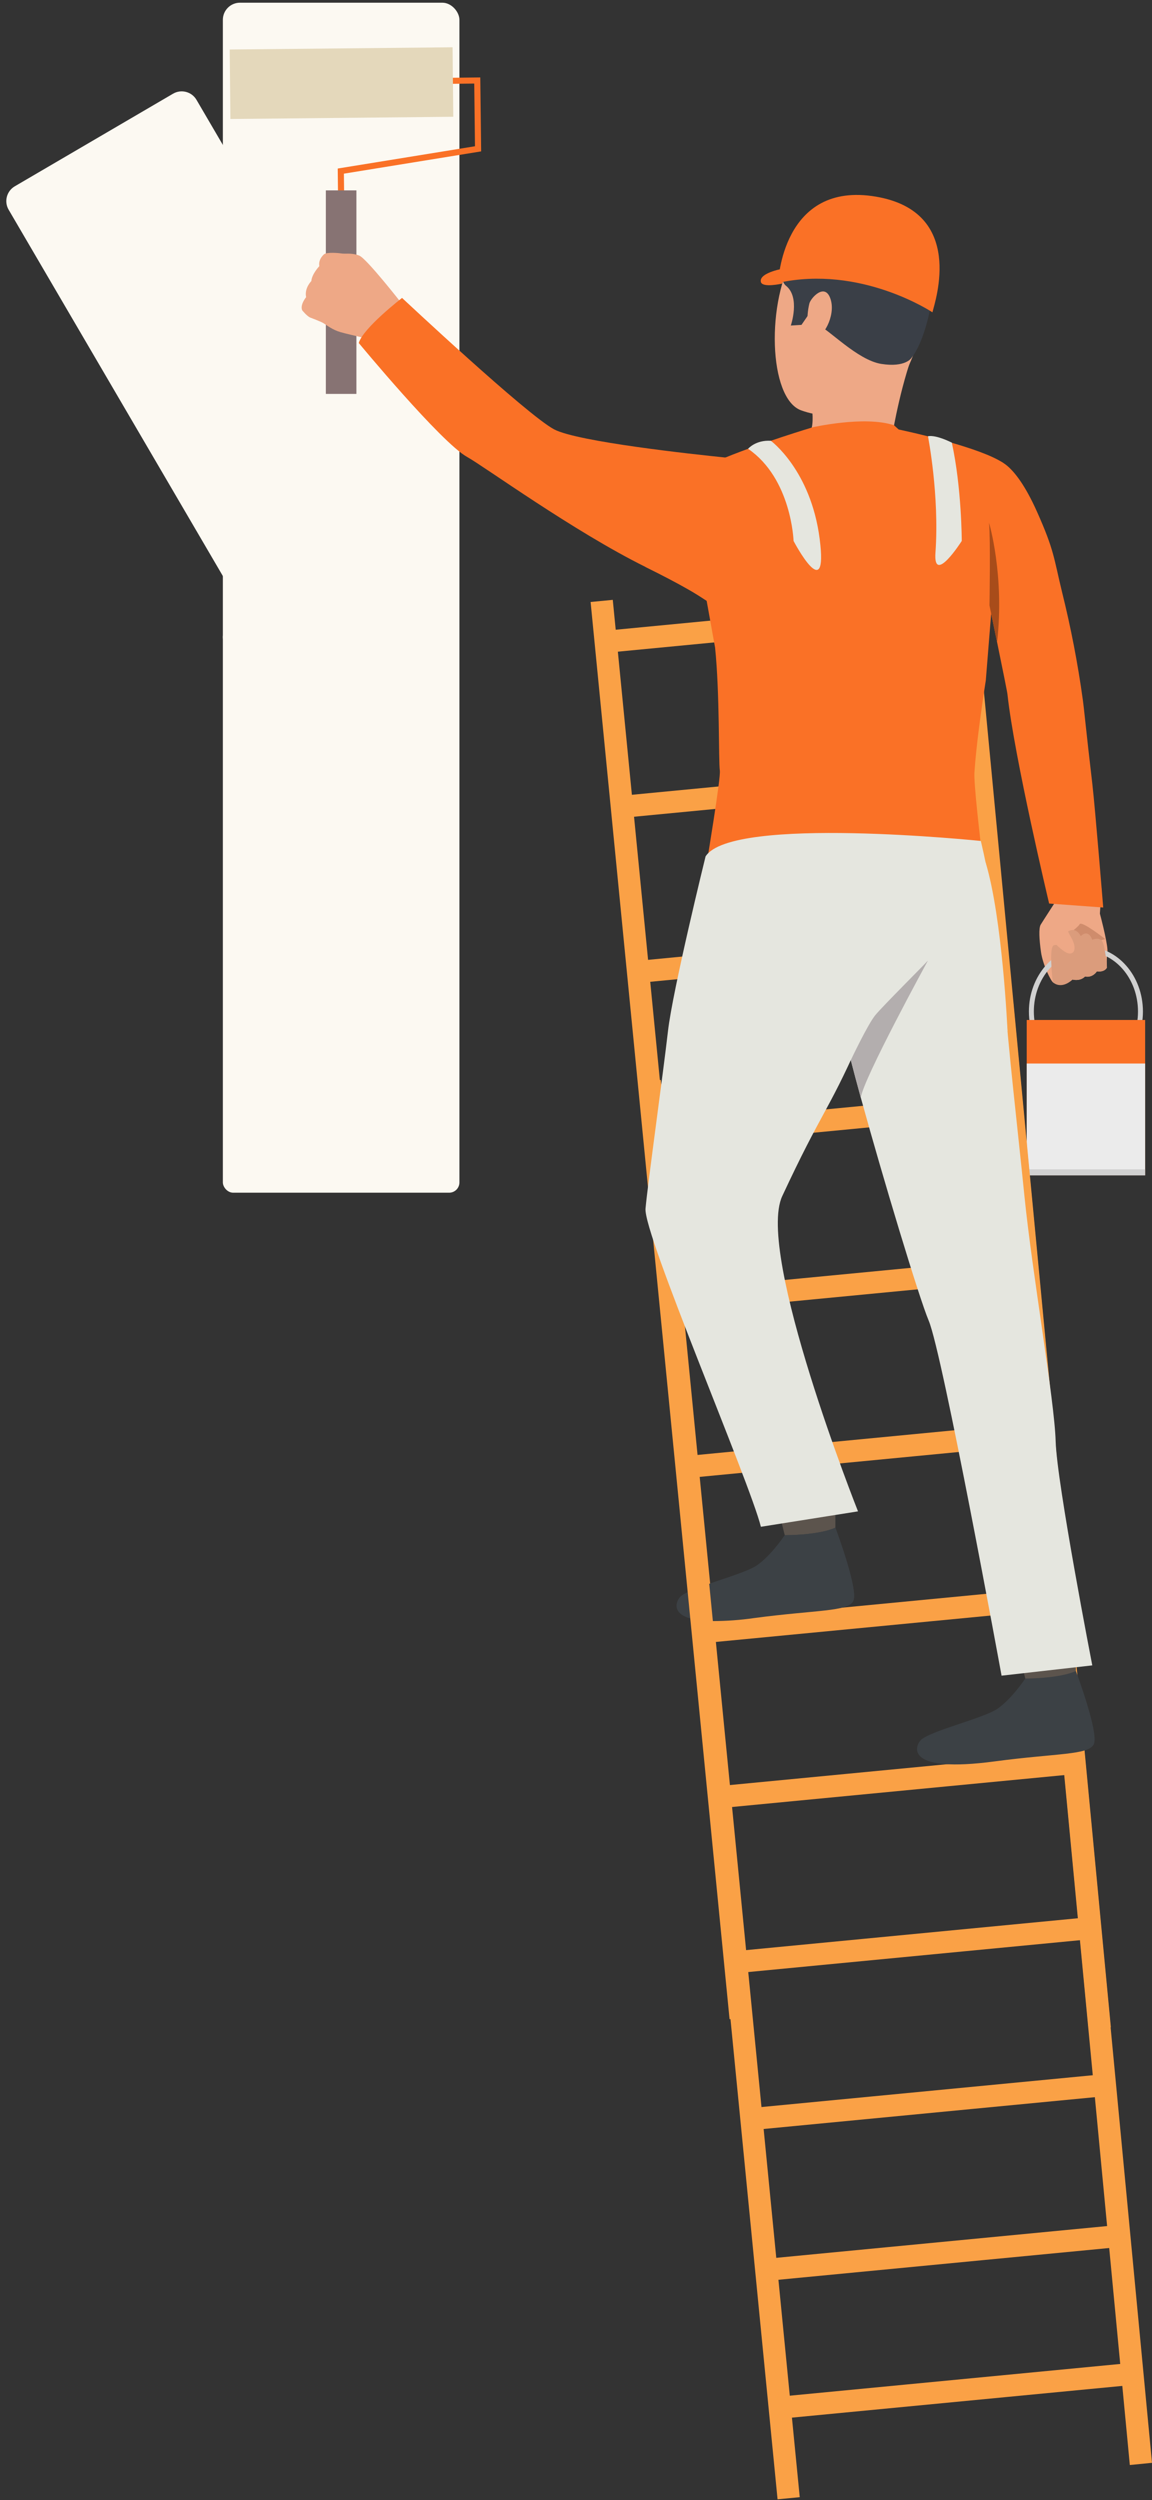 <svg width="336" height="729" viewBox="0 0 336 729" fill="none" xmlns="http://www.w3.org/2000/svg">
<rect x="0" y="0" width="336" height="729" fill="#333333" stroke="none"/>
<rect x="65" y="0.786" width="69" height="190" rx="5" fill="#FCF9F2"/>
<rect x="65" y="182.786" width="69" height="165" rx="3" fill="#FCF9F2"/>
<path d="M2.525 61.164C1.13 58.78 1.932 55.718 4.316 54.324L50.471 27.324C52.855 25.93 55.917 26.732 57.312 29.115L63.562 39.799L121.437 138.737C122.831 141.121 122.029 144.183 119.646 145.577L73.49 172.577C71.107 173.971 68.044 173.169 66.65 170.786L2.525 61.164Z" fill="#FCF9F2"/>
<path d="M308.335 262.159C308.335 262.159 304.145 268.62 303.534 269.627C302.923 270.634 303.1 273.904 303.627 277.628C304.155 281.352 306.562 286.179 307.153 286.462C307.744 286.746 308.215 287.299 309.881 287.029C310.96 286.818 311.968 286.335 312.806 285.625C312.806 285.625 315.017 286.249 316.459 284.735C317.12 284.854 317.8 284.775 318.416 284.51C319.032 284.244 319.556 283.803 319.922 283.242C319.922 283.242 321.996 283.665 322.857 282.142C322.857 282.142 322.69 278.865 322.981 277.634C323.271 276.404 321.782 269.774 319.976 263.376C319.982 263.389 318.944 256.089 308.335 262.159Z" fill="#EEA886"/>
<path d="M311.087 272.721C311.087 272.721 314.306 270.547 314.897 269.484C315.488 268.42 322.37 273.834 322.37 273.834C322.37 273.834 313.855 276.524 311.087 272.721Z" fill="#CF8C6C"/>
<path d="M313.187 259.756C313.187 259.756 311.01 262.659 308.986 264.06C306.963 265.46 320.533 269.837 320.533 269.837C320.533 269.837 320.994 264.023 321.281 259.632C321.535 256.129 313.187 259.756 313.187 259.756Z" fill="#EEA886"/>
<path d="M316.727 313.872C307.557 313.872 300.098 305.388 300.098 294.957C300.098 284.525 307.557 276.041 316.727 276.041C325.896 276.041 333.355 284.525 333.355 294.957C333.355 305.388 325.896 313.872 316.727 313.872ZM316.727 277.468C308.352 277.468 301.54 285.315 301.54 294.957C301.54 304.598 308.352 312.445 316.727 312.445C325.101 312.445 331.913 304.601 331.913 294.957C331.913 285.312 325.101 277.468 316.727 277.468Z" fill="#D1D1D1"/>
<path d="M321.772 264.623L305.998 263.47C305.998 263.47 295.804 220.701 293.844 202.462C293.844 202.109 292.378 194.875 290.818 187.27C290.044 183.51 289.249 179.663 288.598 176.512L287.139 169.478C287.139 169.478 271.341 131.187 290.554 134.177C290.554 134.177 295.66 134.014 302.442 149.179C307.527 160.544 307.327 162.631 309.788 172.735C312.348 183.043 314.36 193.479 315.815 203.999C316.249 207.106 316.67 212.183 318.593 228.552C319.425 235.7 321.772 264.623 321.772 264.623Z" fill="#FA7126"/>
<path d="M334 297.417H299.46V342.729H334V297.417Z" fill="#FA7126"/>
<path d="M334 310.118H299.46V342.729H334V310.118Z" fill="#EBEBEB"/>
<path d="M334 340.962H299.46V342.729H334V340.962Z" fill="#D1D1D1"/>
<path d="M100.378 56.944L98.591 56.964L98.501 49.143L138.534 42.646L138.32 24.367L131.408 24.447L131.388 22.683L140.08 22.58L140.337 44.143L100.301 50.64L100.378 56.944Z" fill="#FA7126"/>
<path d="M132.003 13.786L67 14.435L67.203 34.697L132.206 34.048L132.003 13.786Z" fill="#E4D8BB"/>
<path d="M103.953 55.514H95.041V114.861H103.953V55.514Z" fill="#877373"/>
<path d="M226.567 438.51C226.567 438.51 228.867 447.445 229.178 448.792C229.489 450.139 243.65 446.431 243.65 446.431V435.503C243.65 435.503 228.226 437.037 226.567 438.51Z" fill="#5C544D"/>
<path d="M228.901 447.655C228.901 447.655 224.937 453.609 220.783 456.466C216.629 459.323 200.612 463.013 198.274 465.757C196.585 467.757 194.234 475.245 219.942 471.821C238.207 469.387 247.216 470.001 248.859 466.851C250.502 463.7 243.65 445.455 243.65 445.455C243.65 445.455 239.743 447.558 228.901 447.655Z" fill="#3C4145"/>
<path d="M212.789 588.785L172.259 175.535L178.727 174.915L219.257 588.162L212.789 588.785Z" fill="#FAA146"/>
<path d="M226.789 728.785L186.259 315.535L192.727 314.915L233.257 728.162L226.789 728.785Z" fill="#FAA146"/>
<path d="M317.532 591.786L277 165.425L283.468 164.786L324 591.142L317.532 591.786Z" fill="#FAA146"/>
<path d="M329.532 718.786L289 292.425L295.468 291.786L336 718.142L329.532 718.786Z" fill="#FAA146"/>
<path d="M176.99 190.334L176.362 183.936L280.961 173.892L281.588 180.289L176.99 190.334Z" fill="#FAA146"/>
<path d="M181.708 238.466L181.084 232.066L285.682 222.021L286.31 228.422L181.708 238.466Z" fill="#FAA146"/>
<path d="M186.431 286.596L185.803 280.195L290.404 270.15L291.032 276.551L186.431 286.596Z" fill="#FAA146"/>
<path d="M191.152 334.725L190.524 328.327L295.126 318.279L295.754 324.68L191.152 334.725Z" fill="#FAA146"/>
<path d="M195.873 382.857L195.242 376.456L299.844 366.412L300.472 372.812L195.873 382.857Z" fill="#FAA146"/>
<path d="M200.592 430.986L199.964 424.586L304.566 414.541L305.193 420.938L200.592 430.986Z" fill="#FAA146"/>
<path d="M205.313 479.116L204.686 472.715L309.284 462.67L309.912 469.071L205.313 479.116Z" fill="#FAA146"/>
<path d="M210.031 527.245L209.403 520.847L314.005 510.803L314.633 517.2L210.031 527.245Z" fill="#FAA146"/>
<path d="M214.753 575.374L214.125 568.977L318.727 558.932L319.354 565.33L214.753 575.374Z" fill="#FAA146"/>
<path d="M216.753 621.374L216.125 614.976L320.727 604.932L321.354 611.329L216.753 621.374Z" fill="#FAA146"/>
<path d="M220.753 665.374L220.125 658.976L324.727 648.932L325.354 655.329L220.753 665.374Z" fill="#FAA146"/>
<path d="M226.753 705.374L226.125 698.976L330.727 688.932L331.354 695.329L226.753 705.374Z" fill="#FAA146"/>
<path d="M88.16 90.512C88.16 90.512 89.495 92.149 90.434 92.582C90.434 92.582 92.2 93.249 93.439 93.789C93.757 93.923 94.067 94.077 94.367 94.249C95.229 94.776 96.952 96.182 99.376 96.873C101.8 97.563 112.732 100.023 112.732 100.023L115.277 93.602L117.1 88.415C117.1 88.415 106.976 75.437 104.795 74.537C104.589 74.449 104.377 74.375 104.161 74.313C102.244 73.73 100.568 74.093 99.523 73.9C99.142 73.83 95.285 73.4 94.451 74.196C93.289 75.3 92.938 76.53 93.142 77.607C93.142 77.607 90.965 79.867 90.804 81.964C90.804 81.964 88.731 83.988 89.285 86.651C89.275 86.651 87.405 88.935 88.16 90.512Z" fill="#EEA886"/>
<path d="M292.194 294.53L287.385 257.192C285.555 242.237 284.009 228.282 284.21 225.245C284.694 217.814 286.153 207.213 287.549 198.241C287.547 198.214 287.547 198.186 287.549 198.158C287.547 198.145 287.547 198.131 287.549 198.118L292.618 135.01C286.444 130.743 266.873 126.143 259.403 124.676H236.764C236.764 124.676 222.696 128.89 211.587 133.407C209.917 134.074 208.201 134.8 206.451 135.534C205.355 135.973 204.294 136.497 203.279 137.101C198.671 139.768 190.547 146.102 189.358 158.087C189.211 159.567 188.827 162.104 188.276 165.321C193.028 167.654 197.292 169.898 200.718 171.848C202.571 172.88 204.371 174.005 206.111 175.219L208.568 188.847C209.951 202.305 209.55 221.908 209.951 224.688C210.552 228.855 196.19 308.742 196.491 310.975C196.791 313.209 245.169 304.684 264.275 302.601C270.249 301.934 275.274 301.334 279.361 300.801C288.334 299.63 292.778 298.834 292.778 298.834C292.778 298.834 292.554 297.243 292.194 294.53Z" fill="#FA7126"/>
<path d="M205.383 174.708C202.856 173.098 199.59 170.921 188.277 165.321C167.214 154.893 141.195 135.984 136.263 133.257C128.66 129.06 104.642 100.023 104.642 100.023C105.88 95.649 117.267 86.871 117.267 86.871C117.267 86.871 153.663 120.999 161.634 125.209C168.479 128.823 202.278 132.47 211.587 133.417C213.1 133.573 213.968 133.657 213.968 133.657C223.698 146.768 210.816 178.169 205.383 174.708Z" fill="#FA7126"/>
<path d="M205.79 249.728C205.79 249.728 196.17 288.789 194.818 300.734C193.465 312.679 188.951 344.953 188.276 352.407C187.602 359.861 218.689 432.147 221.925 445.201L250.251 440.704C250.251 440.704 220.359 365.498 228.162 348.766C239.756 323.907 241.269 324.657 250.401 304.178C259.534 283.698 280.453 283.215 286.06 245.217C286.06 245.23 213.393 237.676 205.79 249.728Z" fill="#E5E6DF"/>
<path d="M259.471 66.419C259.471 66.419 240.661 59.468 231.99 73.636C223.318 87.805 224.153 116.168 233.633 119.642C243.112 123.116 257.357 121.309 262.209 112.441C267.061 103.573 271.448 90.772 271.225 82.191C271.001 73.61 264.409 68.892 259.471 66.419Z" fill="#EEA886"/>
<path d="M236.791 118.785C236.791 118.785 237.553 123.662 236.294 126.066C235.035 128.47 259.955 128.533 259.955 128.533C259.955 128.533 261.975 115.461 265.812 104.417C269.648 93.372 236.791 118.785 236.791 118.785Z" fill="#EEA886"/>
<path d="M265.811 104.403C265.811 104.403 264.092 107.21 257.073 106.12C250.054 105.03 241.489 95.785 238.557 94.785C235.626 93.785 235.599 92.065 235.599 92.065L233.766 94.732L230.654 94.929C230.654 94.929 233.492 86.661 229.208 83.291C224.924 79.92 233.652 56.534 256.165 64.318C256.165 64.318 273.455 69.036 272.827 78.767C272.199 88.498 269.678 99.569 265.811 104.403Z" fill="#3A3F47"/>
<path d="M236.053 88.531C236.447 86.901 240.641 82.237 242.251 87.228C243.86 92.219 239.823 98.939 237.576 98.366C235.329 97.793 235.068 92.669 236.053 88.531Z" fill="#EEA886"/>
<path d="M287.476 251.495C287.476 251.495 268.186 259.799 205.09 254.455C205.09 254.455 196.712 305.064 196.004 314.709L293.861 300.607C293.861 300.607 292.398 267.79 287.476 251.495Z" fill="#E5E6DF"/>
<path d="M271.959 91.068C271.959 91.068 251.063 77.133 226.958 82.491C226.958 82.491 228.019 52.577 255.601 57.361C281.516 61.852 272.807 87.678 271.959 91.068Z" fill="#FA7126"/>
<path d="M248.858 466.851C247.212 470.001 238.203 469.387 219.942 471.818C215.961 472.396 211.943 472.69 207.921 472.698L206.855 461.827C212.198 459.986 218.412 458.089 220.773 456.463C224.927 453.609 228.89 447.655 228.89 447.655C239.733 447.558 243.639 445.455 243.639 445.455C243.639 445.455 250.498 463.7 248.858 466.851Z" fill="#3C4145"/>
<path d="M229.087 78.193C229.087 78.193 221.304 79.397 221.915 82.194C222.326 84.044 228.153 82.691 228.153 82.691L229.087 78.193Z" fill="#FA7126"/>
<path d="M236.775 124.649C236.775 124.649 252.115 121.119 260.756 124.006L262.062 125.203C262.062 125.203 264.693 130.203 254.802 130.613C244.912 131.023 229.375 131.757 236.775 124.649Z" fill="#FA7126"/>
<path d="M296.715 480.299C296.715 480.299 299.016 489.233 299.327 490.58C299.637 491.927 313.798 488.22 313.798 488.22V477.292C313.798 477.292 298.375 478.829 296.715 480.299Z" fill="#5C544D"/>
<path d="M318.583 485.616L292.124 488.617C292.124 488.617 274.934 394.705 270.874 385.104C268.055 378.437 257.494 343.432 251.069 320.07C249.951 316.002 248.962 312.289 248.154 309.138C246.922 304.314 246.127 300.804 246.004 299.39C245.336 291.723 286.073 245.227 286.073 245.227C286.073 245.227 291.236 266.3 292.752 287.396C294.167 306.891 296.739 328.277 298.785 348.67C301.059 371.399 307.561 408.147 307.901 420.308C308.242 432.47 318.583 485.616 318.583 485.616Z" fill="#E5E6DF"/>
<path d="M299.046 489.45C299.046 489.45 295.086 495.404 290.932 498.261C286.778 501.118 270.76 504.808 268.423 507.555C266.733 509.536 264.382 517.043 290.09 513.616C308.355 511.182 317.364 511.796 319.007 508.649C320.65 505.502 313.798 487.253 313.798 487.253C313.798 487.253 309.891 489.35 299.046 489.45Z" fill="#3C4145"/>
<path d="M280.511 157.743C280.511 157.743 280.511 142.324 277.616 129.073C277.616 129.073 273.114 126.739 270.657 127.196C270.657 127.196 274.039 144.411 272.841 161.16C272.149 170.858 280.511 157.743 280.511 157.743Z" fill="#E5E6DF"/>
<path d="M231.458 157.743C231.458 157.743 230.887 139.574 218.188 130.863C218.188 130.863 220.392 128.253 224.827 128.529C224.827 128.529 236.484 137.067 239.068 157.113C241.653 177.159 231.458 157.743 231.458 157.743Z" fill="#E5E6DF"/>
<path d="M306.98 285.499C306.98 285.499 305.871 275.994 307.397 275.627C308.923 275.261 309.705 276.044 309.705 276.044L311.04 271.927C311.04 271.927 313.481 269.697 315.224 272.98C315.224 272.98 317.284 270.647 318.587 274.031C318.587 274.031 320.637 273.1 321.515 274.557C322.393 276.014 322.851 282.155 322.851 282.155C322.851 282.155 322.356 283.488 319.916 283.255C319.916 283.255 318.73 285.232 316.453 284.748C316.453 284.748 315.254 286.185 312.8 285.639C312.8 285.639 309.871 288.639 307.147 286.475C307.153 286.475 307.023 285.899 306.98 285.499Z" fill="#DB9C7C"/>
<path d="M303.537 269.93C303.537 269.93 307.21 275.391 310.549 277.501C311.304 277.978 312.122 278.304 312.853 277.791C313.585 277.278 313.765 275.577 312.289 273.124C310.813 270.67 310.045 266.846 310.045 266.846C310.045 266.846 307.791 264.776 303.537 269.93Z" fill="#EEA886"/>
<path d="M290.815 187.28C290.04 183.519 289.246 179.672 288.595 176.522C288.595 176.522 288.928 157.273 288.461 152.422C288.478 152.409 293.046 167.808 290.815 187.28Z" fill="#A84C1A"/>
<path d="M270.65 280.091C270.363 280.621 251.787 314.592 251.069 320.063C249.951 315.996 248.962 312.282 248.154 309.132C248.154 309.132 253.106 298.657 255.32 295.983C257.534 293.31 269.368 281.531 270.65 280.091Z" fill="#B3AEAE"/>
</svg>
